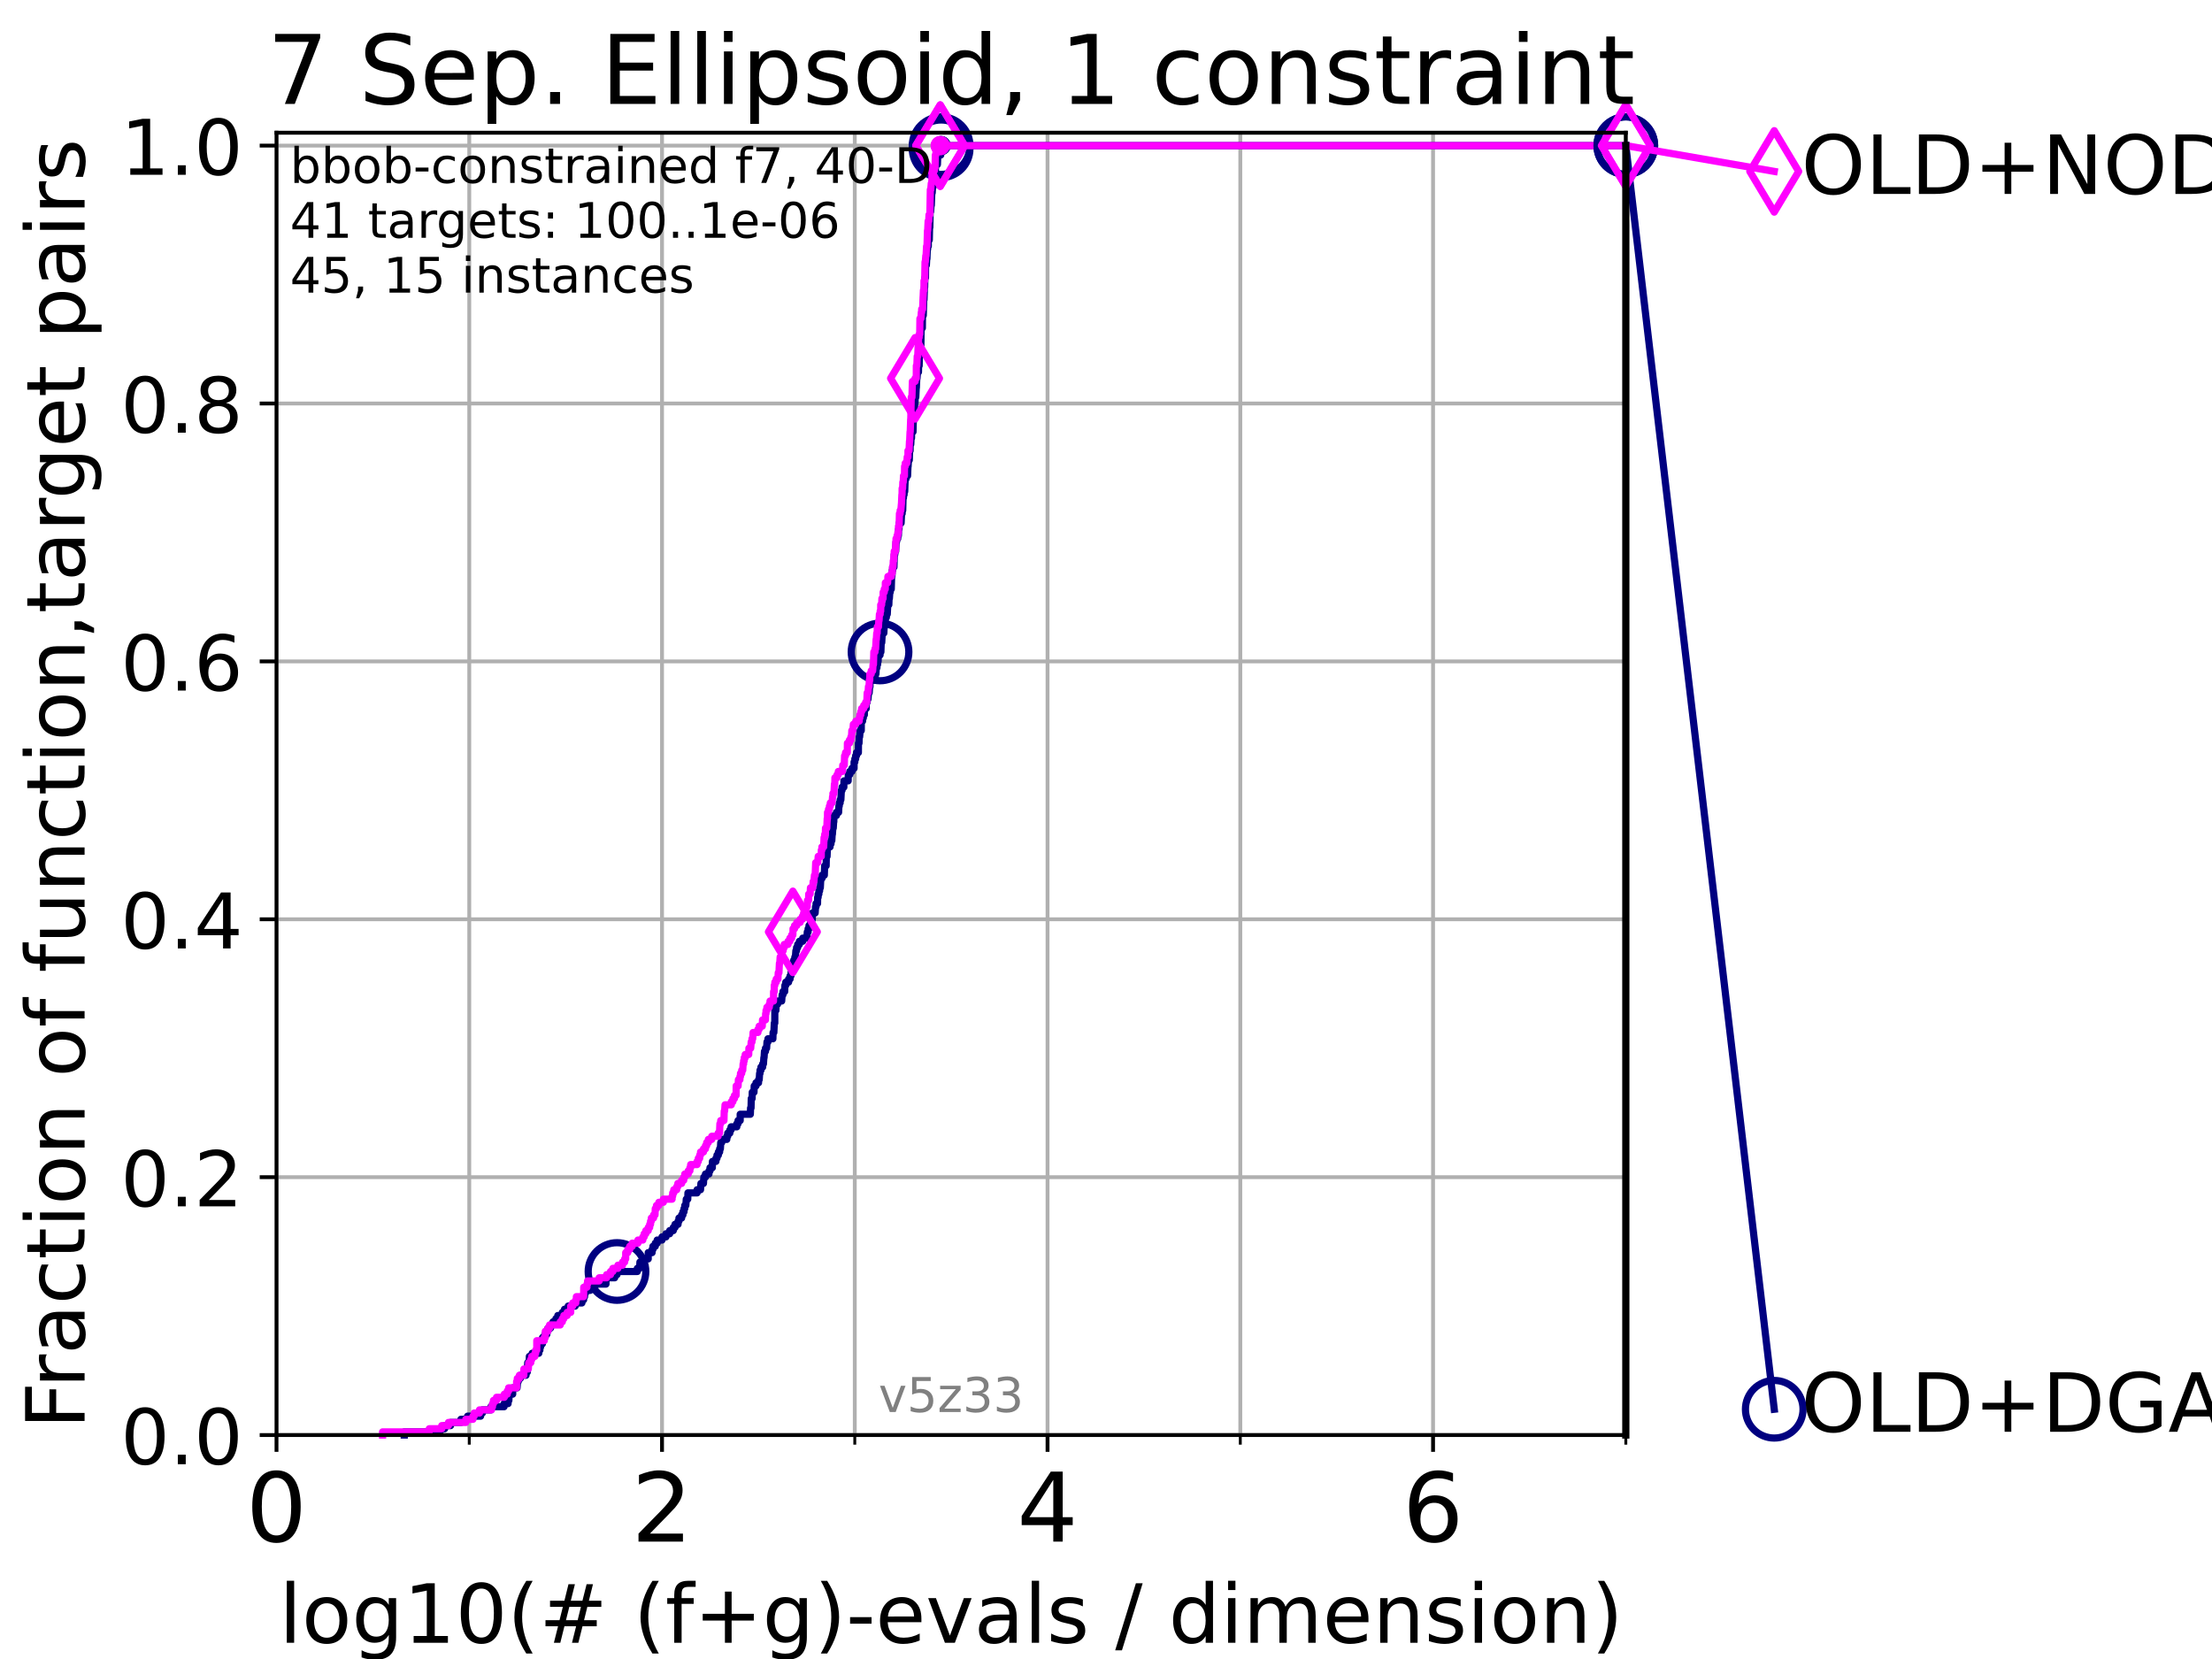 <?xml version="1.0" encoding="utf-8" standalone="no"?>
<!DOCTYPE svg PUBLIC "-//W3C//DTD SVG 1.1//EN"
  "http://www.w3.org/Graphics/SVG/1.1/DTD/svg11.dtd">
<!-- Created with matplotlib (https://matplotlib.org/) -->
<svg height="345.6pt" version="1.1" viewBox="0 0 460.8 345.6" width="460.8pt" xmlns="http://www.w3.org/2000/svg" xmlns:xlink="http://www.w3.org/1999/xlink">
 <defs>
  <style type="text/css">*{stroke-linecap:butt;stroke-linejoin:round;}</style>
 </defs>
 <g id="figure_1">
  <g id="patch_1">
   <path d="M 0 345.6 
L 460.8 345.6 
L 460.8 0 
L 0 0 
z
" style="fill:#ffffff;"/>
  </g>
  <g id="axes_1">
   <g id="patch_2">
    <path d="M 57.6 298.944 
L 338.688 298.944 
L 338.688 27.648 
L 57.6 27.648 
z
" style="fill:#ffffff;"/>
   </g>
   <g id="matplotlib.axis_1">
    <g id="xtick_1">
     <g id="line2d_1">
      <path clip-path="url(#pb5e44ad74b)" d="M 57.6 298.944 
L 57.6 27.648 
" style="fill:none;stroke:#b0b0b0;stroke-linecap:square;stroke-width:0.8;"/>
     </g>
     <g id="line2d_2">
      <defs>
       <path d="M 0 0 
L 0 3.5 
" id="mfea0d82924" style="stroke:#000000;stroke-width:0.8;"/>
      </defs>
      <g>
       <use style="stroke:#000000;stroke-width:0.8;" x="57.6" xlink:href="#mfea0d82924" y="298.944"/>
      </g>
     </g>
     <g id="text_1">
      <!-- 0 -->
      <g transform="translate(51.237 321.141)scale(0.2 -0.2)">
       <defs>
        <path d="M 31.781 66.406 
Q 24.172 66.406 20.328 58.906 
Q 16.5 51.422 16.5 36.375 
Q 16.5 21.391 20.328 13.891 
Q 24.172 6.391 31.781 6.391 
Q 39.453 6.391 43.281 13.891 
Q 47.125 21.391 47.125 36.375 
Q 47.125 51.422 43.281 58.906 
Q 39.453 66.406 31.781 66.406 
z
M 31.781 74.219 
Q 44.047 74.219 50.516 64.516 
Q 56.984 54.828 56.984 36.375 
Q 56.984 17.969 50.516 8.266 
Q 44.047 -1.422 31.781 -1.422 
Q 19.531 -1.422 13.062 8.266 
Q 6.594 17.969 6.594 36.375 
Q 6.594 54.828 13.062 64.516 
Q 19.531 74.219 31.781 74.219 
z
" id="DejaVuSans-48"/>
       </defs>
       <use xlink:href="#DejaVuSans-48"/>
      </g>
     </g>
    </g>
    <g id="xtick_2">
     <g id="line2d_3">
      <path clip-path="url(#pb5e44ad74b)" d="M 137.911 298.944 
L 137.911 27.648 
" style="fill:none;stroke:#b0b0b0;stroke-linecap:square;stroke-width:0.8;"/>
     </g>
     <g id="line2d_4">
      <g>
       <use style="stroke:#000000;stroke-width:0.8;" x="137.911" xlink:href="#mfea0d82924" y="298.944"/>
      </g>
     </g>
     <g id="text_2">
      <!-- 2 -->
      <g transform="translate(131.548 321.141)scale(0.2 -0.2)">
       <defs>
        <path d="M 19.188 8.297 
L 53.609 8.297 
L 53.609 0 
L 7.328 0 
L 7.328 8.297 
Q 12.938 14.109 22.625 23.891 
Q 32.328 33.688 34.812 36.531 
Q 39.547 41.844 41.422 45.531 
Q 43.312 49.219 43.312 52.781 
Q 43.312 58.594 39.234 62.25 
Q 35.156 65.922 28.609 65.922 
Q 23.969 65.922 18.812 64.312 
Q 13.672 62.703 7.812 59.422 
L 7.812 69.391 
Q 13.766 71.781 18.938 73 
Q 24.125 74.219 28.422 74.219 
Q 39.75 74.219 46.484 68.547 
Q 53.219 62.891 53.219 53.422 
Q 53.219 48.922 51.531 44.891 
Q 49.859 40.875 45.406 35.406 
Q 44.188 33.984 37.641 27.219 
Q 31.109 20.453 19.188 8.297 
z
" id="DejaVuSans-50"/>
       </defs>
       <use xlink:href="#DejaVuSans-50"/>
      </g>
     </g>
    </g>
    <g id="xtick_3">
     <g id="line2d_5">
      <path clip-path="url(#pb5e44ad74b)" d="M 218.222 298.944 
L 218.222 27.648 
" style="fill:none;stroke:#b0b0b0;stroke-linecap:square;stroke-width:0.8;"/>
     </g>
     <g id="line2d_6">
      <g>
       <use style="stroke:#000000;stroke-width:0.8;" x="218.222" xlink:href="#mfea0d82924" y="298.944"/>
      </g>
     </g>
     <g id="text_3">
      <!-- 4 -->
      <g transform="translate(211.859 321.141)scale(0.2 -0.2)">
       <defs>
        <path d="M 37.797 64.312 
L 12.891 25.391 
L 37.797 25.391 
z
M 35.203 72.906 
L 47.609 72.906 
L 47.609 25.391 
L 58.016 25.391 
L 58.016 17.188 
L 47.609 17.188 
L 47.609 0 
L 37.797 0 
L 37.797 17.188 
L 4.891 17.188 
L 4.891 26.703 
z
" id="DejaVuSans-52"/>
       </defs>
       <use xlink:href="#DejaVuSans-52"/>
      </g>
     </g>
    </g>
    <g id="xtick_4">
     <g id="line2d_7">
      <path clip-path="url(#pb5e44ad74b)" d="M 298.533 298.944 
L 298.533 27.648 
" style="fill:none;stroke:#b0b0b0;stroke-linecap:square;stroke-width:0.8;"/>
     </g>
     <g id="line2d_8">
      <g>
       <use style="stroke:#000000;stroke-width:0.8;" x="298.533" xlink:href="#mfea0d82924" y="298.944"/>
      </g>
     </g>
     <g id="text_4">
      <!-- 6 -->
      <g transform="translate(292.17 321.141)scale(0.2 -0.2)">
       <defs>
        <path d="M 33.016 40.375 
Q 26.375 40.375 22.484 35.828 
Q 18.609 31.297 18.609 23.391 
Q 18.609 15.531 22.484 10.953 
Q 26.375 6.391 33.016 6.391 
Q 39.656 6.391 43.531 10.953 
Q 47.406 15.531 47.406 23.391 
Q 47.406 31.297 43.531 35.828 
Q 39.656 40.375 33.016 40.375 
z
M 52.594 71.297 
L 52.594 62.312 
Q 48.875 64.062 45.094 64.984 
Q 41.312 65.922 37.594 65.922 
Q 27.828 65.922 22.672 59.328 
Q 17.531 52.734 16.797 39.406 
Q 19.672 43.656 24.016 45.922 
Q 28.375 48.188 33.594 48.188 
Q 44.578 48.188 50.953 41.516 
Q 57.328 34.859 57.328 23.391 
Q 57.328 12.156 50.688 5.359 
Q 44.047 -1.422 33.016 -1.422 
Q 20.359 -1.422 13.672 8.266 
Q 6.984 17.969 6.984 36.375 
Q 6.984 53.656 15.188 63.938 
Q 23.391 74.219 37.203 74.219 
Q 40.922 74.219 44.703 73.484 
Q 48.484 72.75 52.594 71.297 
z
" id="DejaVuSans-54"/>
       </defs>
       <use xlink:href="#DejaVuSans-54"/>
      </g>
     </g>
    </g>
    <g id="xtick_5">
     <g id="line2d_9">
      <path clip-path="url(#pb5e44ad74b)" d="M 97.755 298.944 
L 97.755 27.648 
" style="fill:none;stroke:#b0b0b0;stroke-linecap:square;stroke-width:0.8;"/>
     </g>
     <g id="line2d_10">
      <defs>
       <path d="M 0 0 
L 0 2 
" id="m3edfe0779f" style="stroke:#000000;stroke-width:0.6;"/>
      </defs>
      <g>
       <use style="stroke:#000000;stroke-width:0.6;" x="97.755" xlink:href="#m3edfe0779f" y="298.944"/>
      </g>
     </g>
    </g>
    <g id="xtick_6">
     <g id="line2d_11">
      <path clip-path="url(#pb5e44ad74b)" d="M 178.066 298.944 
L 178.066 27.648 
" style="fill:none;stroke:#b0b0b0;stroke-linecap:square;stroke-width:0.8;"/>
     </g>
     <g id="line2d_12">
      <g>
       <use style="stroke:#000000;stroke-width:0.6;" x="178.066" xlink:href="#m3edfe0779f" y="298.944"/>
      </g>
     </g>
    </g>
    <g id="xtick_7">
     <g id="line2d_13">
      <path clip-path="url(#pb5e44ad74b)" d="M 258.377 298.944 
L 258.377 27.648 
" style="fill:none;stroke:#b0b0b0;stroke-linecap:square;stroke-width:0.8;"/>
     </g>
     <g id="line2d_14">
      <g>
       <use style="stroke:#000000;stroke-width:0.6;" x="258.377" xlink:href="#m3edfe0779f" y="298.944"/>
      </g>
     </g>
    </g>
    <g id="xtick_8">
     <g id="line2d_15">
      <path clip-path="url(#pb5e44ad74b)" d="M 338.688 298.944 
L 338.688 27.648 
" style="fill:none;stroke:#b0b0b0;stroke-linecap:square;stroke-width:0.8;"/>
     </g>
     <g id="line2d_16">
      <g>
       <use style="stroke:#000000;stroke-width:0.6;" x="338.688" xlink:href="#m3edfe0779f" y="298.944"/>
      </g>
     </g>
    </g>
    <g id="text_5">
     <!-- log10(# (f+g)-evals / dimension) -->
     <g transform="translate(58.145 342.218)scale(0.17 -0.17)">
      <defs>
       <path d="M 9.422 75.984 
L 18.406 75.984 
L 18.406 0 
L 9.422 0 
z
" id="DejaVuSans-108"/>
       <path d="M 30.609 48.391 
Q 23.391 48.391 19.188 42.75 
Q 14.984 37.109 14.984 27.297 
Q 14.984 17.484 19.156 11.844 
Q 23.344 6.203 30.609 6.203 
Q 37.797 6.203 41.984 11.859 
Q 46.188 17.531 46.188 27.297 
Q 46.188 37.016 41.984 42.703 
Q 37.797 48.391 30.609 48.391 
z
M 30.609 56 
Q 42.328 56 49.016 48.375 
Q 55.719 40.766 55.719 27.297 
Q 55.719 13.875 49.016 6.219 
Q 42.328 -1.422 30.609 -1.422 
Q 18.844 -1.422 12.172 6.219 
Q 5.516 13.875 5.516 27.297 
Q 5.516 40.766 12.172 48.375 
Q 18.844 56 30.609 56 
z
" id="DejaVuSans-111"/>
       <path d="M 45.406 27.984 
Q 45.406 37.75 41.375 43.109 
Q 37.359 48.484 30.078 48.484 
Q 22.859 48.484 18.828 43.109 
Q 14.797 37.75 14.797 27.984 
Q 14.797 18.266 18.828 12.891 
Q 22.859 7.516 30.078 7.516 
Q 37.359 7.516 41.375 12.891 
Q 45.406 18.266 45.406 27.984 
z
M 54.391 6.781 
Q 54.391 -7.172 48.188 -13.984 
Q 42 -20.797 29.203 -20.797 
Q 24.469 -20.797 20.266 -20.094 
Q 16.062 -19.391 12.109 -17.922 
L 12.109 -9.188 
Q 16.062 -11.328 19.922 -12.344 
Q 23.781 -13.375 27.781 -13.375 
Q 36.625 -13.375 41.016 -8.766 
Q 45.406 -4.156 45.406 5.172 
L 45.406 9.625 
Q 42.625 4.781 38.281 2.391 
Q 33.938 0 27.875 0 
Q 17.828 0 11.672 7.656 
Q 5.516 15.328 5.516 27.984 
Q 5.516 40.672 11.672 48.328 
Q 17.828 56 27.875 56 
Q 33.938 56 38.281 53.609 
Q 42.625 51.219 45.406 46.391 
L 45.406 54.688 
L 54.391 54.688 
z
" id="DejaVuSans-103"/>
       <path d="M 12.406 8.297 
L 28.516 8.297 
L 28.516 63.922 
L 10.984 60.406 
L 10.984 69.391 
L 28.422 72.906 
L 38.281 72.906 
L 38.281 8.297 
L 54.391 8.297 
L 54.391 0 
L 12.406 0 
z
" id="DejaVuSans-49"/>
       <path d="M 31 75.875 
Q 24.469 64.656 21.281 53.656 
Q 18.109 42.672 18.109 31.391 
Q 18.109 20.125 21.312 9.062 
Q 24.516 -2 31 -13.188 
L 23.188 -13.188 
Q 15.875 -1.703 12.234 9.375 
Q 8.594 20.453 8.594 31.391 
Q 8.594 42.281 12.203 53.312 
Q 15.828 64.359 23.188 75.875 
z
" id="DejaVuSans-40"/>
       <path d="M 51.125 44 
L 36.922 44 
L 32.812 27.688 
L 47.125 27.688 
z
M 43.797 71.781 
L 38.719 51.516 
L 52.984 51.516 
L 58.109 71.781 
L 65.922 71.781 
L 60.891 51.516 
L 76.125 51.516 
L 76.125 44 
L 58.984 44 
L 54.984 27.688 
L 70.516 27.688 
L 70.516 20.219 
L 53.078 20.219 
L 48 0 
L 40.188 0 
L 45.219 20.219 
L 30.906 20.219 
L 25.875 0 
L 18.016 0 
L 23.094 20.219 
L 7.719 20.219 
L 7.719 27.688 
L 24.906 27.688 
L 29 44 
L 13.281 44 
L 13.281 51.516 
L 30.906 51.516 
L 35.891 71.781 
z
" id="DejaVuSans-35"/>
       <path id="DejaVuSans-32"/>
       <path d="M 37.109 75.984 
L 37.109 68.5 
L 28.516 68.5 
Q 23.688 68.5 21.797 66.547 
Q 19.922 64.594 19.922 59.516 
L 19.922 54.688 
L 34.719 54.688 
L 34.719 47.703 
L 19.922 47.703 
L 19.922 0 
L 10.891 0 
L 10.891 47.703 
L 2.297 47.703 
L 2.297 54.688 
L 10.891 54.688 
L 10.891 58.5 
Q 10.891 67.625 15.141 71.797 
Q 19.391 75.984 28.609 75.984 
z
" id="DejaVuSans-102"/>
       <path d="M 46 62.703 
L 46 35.5 
L 73.188 35.5 
L 73.188 27.203 
L 46 27.203 
L 46 0 
L 37.797 0 
L 37.797 27.203 
L 10.594 27.203 
L 10.594 35.5 
L 37.797 35.5 
L 37.797 62.703 
z
" id="DejaVuSans-43"/>
       <path d="M 8.016 75.875 
L 15.828 75.875 
Q 23.141 64.359 26.781 53.312 
Q 30.422 42.281 30.422 31.391 
Q 30.422 20.453 26.781 9.375 
Q 23.141 -1.703 15.828 -13.188 
L 8.016 -13.188 
Q 14.5 -2 17.703 9.062 
Q 20.906 20.125 20.906 31.391 
Q 20.906 42.672 17.703 53.656 
Q 14.5 64.656 8.016 75.875 
z
" id="DejaVuSans-41"/>
       <path d="M 4.891 31.391 
L 31.203 31.391 
L 31.203 23.391 
L 4.891 23.391 
z
" id="DejaVuSans-45"/>
       <path d="M 56.203 29.594 
L 56.203 25.203 
L 14.891 25.203 
Q 15.484 15.922 20.484 11.062 
Q 25.484 6.203 34.422 6.203 
Q 39.594 6.203 44.453 7.469 
Q 49.312 8.734 54.109 11.281 
L 54.109 2.781 
Q 49.266 0.734 44.188 -0.344 
Q 39.109 -1.422 33.891 -1.422 
Q 20.797 -1.422 13.156 6.188 
Q 5.516 13.812 5.516 26.812 
Q 5.516 40.234 12.766 48.109 
Q 20.016 56 32.328 56 
Q 43.359 56 49.781 48.891 
Q 56.203 41.797 56.203 29.594 
z
M 47.219 32.234 
Q 47.125 39.594 43.094 43.984 
Q 39.062 48.391 32.422 48.391 
Q 24.906 48.391 20.391 44.141 
Q 15.875 39.891 15.188 32.172 
z
" id="DejaVuSans-101"/>
       <path d="M 2.984 54.688 
L 12.5 54.688 
L 29.594 8.797 
L 46.688 54.688 
L 56.203 54.688 
L 35.688 0 
L 23.484 0 
z
" id="DejaVuSans-118"/>
       <path d="M 34.281 27.484 
Q 23.391 27.484 19.188 25 
Q 14.984 22.516 14.984 16.5 
Q 14.984 11.719 18.141 8.906 
Q 21.297 6.109 26.703 6.109 
Q 34.188 6.109 38.703 11.406 
Q 43.219 16.703 43.219 25.484 
L 43.219 27.484 
z
M 52.203 31.203 
L 52.203 0 
L 43.219 0 
L 43.219 8.297 
Q 40.141 3.328 35.547 0.953 
Q 30.953 -1.422 24.312 -1.422 
Q 15.922 -1.422 10.953 3.297 
Q 6 8.016 6 15.922 
Q 6 25.141 12.172 29.828 
Q 18.359 34.516 30.609 34.516 
L 43.219 34.516 
L 43.219 35.406 
Q 43.219 41.609 39.141 45 
Q 35.062 48.391 27.688 48.391 
Q 23 48.391 18.547 47.266 
Q 14.109 46.141 10.016 43.891 
L 10.016 52.203 
Q 14.938 54.109 19.578 55.047 
Q 24.219 56 28.609 56 
Q 40.484 56 46.344 49.844 
Q 52.203 43.703 52.203 31.203 
z
" id="DejaVuSans-97"/>
       <path d="M 44.281 53.078 
L 44.281 44.578 
Q 40.484 46.531 36.375 47.5 
Q 32.281 48.484 27.875 48.484 
Q 21.188 48.484 17.844 46.438 
Q 14.5 44.391 14.5 40.281 
Q 14.5 37.156 16.891 35.375 
Q 19.281 33.594 26.516 31.984 
L 29.594 31.297 
Q 39.156 29.25 43.188 25.516 
Q 47.219 21.781 47.219 15.094 
Q 47.219 7.469 41.188 3.016 
Q 35.156 -1.422 24.609 -1.422 
Q 20.219 -1.422 15.453 -0.562 
Q 10.688 0.297 5.422 2 
L 5.422 11.281 
Q 10.406 8.688 15.234 7.391 
Q 20.062 6.109 24.812 6.109 
Q 31.156 6.109 34.562 8.281 
Q 37.984 10.453 37.984 14.406 
Q 37.984 18.062 35.516 20.016 
Q 33.062 21.969 24.703 23.781 
L 21.578 24.516 
Q 13.234 26.266 9.516 29.906 
Q 5.812 33.547 5.812 39.891 
Q 5.812 47.609 11.281 51.797 
Q 16.75 56 26.812 56 
Q 31.781 56 36.172 55.266 
Q 40.578 54.547 44.281 53.078 
z
" id="DejaVuSans-115"/>
       <path d="M 25.391 72.906 
L 33.688 72.906 
L 8.297 -9.281 
L 0 -9.281 
z
" id="DejaVuSans-47"/>
       <path d="M 45.406 46.391 
L 45.406 75.984 
L 54.391 75.984 
L 54.391 0 
L 45.406 0 
L 45.406 8.203 
Q 42.578 3.328 38.25 0.953 
Q 33.938 -1.422 27.875 -1.422 
Q 17.969 -1.422 11.734 6.484 
Q 5.516 14.406 5.516 27.297 
Q 5.516 40.188 11.734 48.094 
Q 17.969 56 27.875 56 
Q 33.938 56 38.25 53.625 
Q 42.578 51.266 45.406 46.391 
z
M 14.797 27.297 
Q 14.797 17.391 18.875 11.75 
Q 22.953 6.109 30.078 6.109 
Q 37.203 6.109 41.297 11.75 
Q 45.406 17.391 45.406 27.297 
Q 45.406 37.203 41.297 42.844 
Q 37.203 48.484 30.078 48.484 
Q 22.953 48.484 18.875 42.844 
Q 14.797 37.203 14.797 27.297 
z
" id="DejaVuSans-100"/>
       <path d="M 9.422 54.688 
L 18.406 54.688 
L 18.406 0 
L 9.422 0 
z
M 9.422 75.984 
L 18.406 75.984 
L 18.406 64.594 
L 9.422 64.594 
z
" id="DejaVuSans-105"/>
       <path d="M 52 44.188 
Q 55.375 50.25 60.062 53.125 
Q 64.75 56 71.094 56 
Q 79.641 56 84.281 50.016 
Q 88.922 44.047 88.922 33.016 
L 88.922 0 
L 79.891 0 
L 79.891 32.719 
Q 79.891 40.578 77.094 44.375 
Q 74.312 48.188 68.609 48.188 
Q 61.625 48.188 57.562 43.547 
Q 53.516 38.922 53.516 30.906 
L 53.516 0 
L 44.484 0 
L 44.484 32.719 
Q 44.484 40.625 41.703 44.406 
Q 38.922 48.188 33.109 48.188 
Q 26.219 48.188 22.156 43.531 
Q 18.109 38.875 18.109 30.906 
L 18.109 0 
L 9.078 0 
L 9.078 54.688 
L 18.109 54.688 
L 18.109 46.188 
Q 21.188 51.219 25.484 53.609 
Q 29.781 56 35.688 56 
Q 41.656 56 45.828 52.969 
Q 50 49.953 52 44.188 
z
" id="DejaVuSans-109"/>
       <path d="M 54.891 33.016 
L 54.891 0 
L 45.906 0 
L 45.906 32.719 
Q 45.906 40.484 42.875 44.328 
Q 39.844 48.188 33.797 48.188 
Q 26.516 48.188 22.312 43.547 
Q 18.109 38.922 18.109 30.906 
L 18.109 0 
L 9.078 0 
L 9.078 54.688 
L 18.109 54.688 
L 18.109 46.188 
Q 21.344 51.125 25.703 53.562 
Q 30.078 56 35.797 56 
Q 45.219 56 50.047 50.172 
Q 54.891 44.344 54.891 33.016 
z
" id="DejaVuSans-110"/>
      </defs>
      <use xlink:href="#DejaVuSans-108"/>
      <use x="27.783" xlink:href="#DejaVuSans-111"/>
      <use x="88.965" xlink:href="#DejaVuSans-103"/>
      <use x="152.441" xlink:href="#DejaVuSans-49"/>
      <use x="216.064" xlink:href="#DejaVuSans-48"/>
      <use x="279.688" xlink:href="#DejaVuSans-40"/>
      <use x="318.701" xlink:href="#DejaVuSans-35"/>
      <use x="402.49" xlink:href="#DejaVuSans-32"/>
      <use x="434.277" xlink:href="#DejaVuSans-40"/>
      <use x="473.291" xlink:href="#DejaVuSans-102"/>
      <use x="508.496" xlink:href="#DejaVuSans-43"/>
      <use x="592.285" xlink:href="#DejaVuSans-103"/>
      <use x="655.762" xlink:href="#DejaVuSans-41"/>
      <use x="694.775" xlink:href="#DejaVuSans-45"/>
      <use x="730.859" xlink:href="#DejaVuSans-101"/>
      <use x="792.383" xlink:href="#DejaVuSans-118"/>
      <use x="851.562" xlink:href="#DejaVuSans-97"/>
      <use x="912.842" xlink:href="#DejaVuSans-108"/>
      <use x="940.625" xlink:href="#DejaVuSans-115"/>
      <use x="992.725" xlink:href="#DejaVuSans-32"/>
      <use x="1024.512" xlink:href="#DejaVuSans-47"/>
      <use x="1058.203" xlink:href="#DejaVuSans-32"/>
      <use x="1089.99" xlink:href="#DejaVuSans-100"/>
      <use x="1153.467" xlink:href="#DejaVuSans-105"/>
      <use x="1181.25" xlink:href="#DejaVuSans-109"/>
      <use x="1278.662" xlink:href="#DejaVuSans-101"/>
      <use x="1340.186" xlink:href="#DejaVuSans-110"/>
      <use x="1403.564" xlink:href="#DejaVuSans-115"/>
      <use x="1455.664" xlink:href="#DejaVuSans-105"/>
      <use x="1483.447" xlink:href="#DejaVuSans-111"/>
      <use x="1544.629" xlink:href="#DejaVuSans-110"/>
      <use x="1608.008" xlink:href="#DejaVuSans-41"/>
     </g>
    </g>
   </g>
   <g id="matplotlib.axis_2">
    <g id="ytick_1">
     <g id="line2d_17">
      <path clip-path="url(#pb5e44ad74b)" d="M 57.6 298.944 
L 338.688 298.944 
" style="fill:none;stroke:#b0b0b0;stroke-linecap:square;stroke-width:0.8;"/>
     </g>
     <g id="line2d_18">
      <defs>
       <path d="M 0 0 
L -3.5 0 
" id="m6cfd7836bf" style="stroke:#000000;stroke-width:0.8;"/>
      </defs>
      <g>
       <use style="stroke:#000000;stroke-width:0.8;" x="57.6" xlink:href="#m6cfd7836bf" y="298.944"/>
      </g>
     </g>
     <g id="text_6">
      <!-- 0.0 -->
      <g transform="translate(25.155 305.023)scale(0.16 -0.16)">
       <defs>
        <path d="M 10.688 12.406 
L 21 12.406 
L 21 0 
L 10.688 0 
z
" id="DejaVuSans-46"/>
       </defs>
       <use xlink:href="#DejaVuSans-48"/>
       <use x="63.623" xlink:href="#DejaVuSans-46"/>
       <use x="95.41" xlink:href="#DejaVuSans-48"/>
      </g>
     </g>
    </g>
    <g id="ytick_2">
     <g id="line2d_19">
      <path clip-path="url(#pb5e44ad74b)" d="M 57.6 245.222 
L 338.688 245.222 
" style="fill:none;stroke:#b0b0b0;stroke-linecap:square;stroke-width:0.8;"/>
     </g>
     <g id="line2d_20">
      <g>
       <use style="stroke:#000000;stroke-width:0.8;" x="57.6" xlink:href="#m6cfd7836bf" y="245.222"/>
      </g>
     </g>
     <g id="text_7">
      <!-- 0.2 -->
      <g transform="translate(25.155 251.301)scale(0.16 -0.16)">
       <use xlink:href="#DejaVuSans-48"/>
       <use x="63.623" xlink:href="#DejaVuSans-46"/>
       <use x="95.41" xlink:href="#DejaVuSans-50"/>
      </g>
     </g>
    </g>
    <g id="ytick_3">
     <g id="line2d_21">
      <path clip-path="url(#pb5e44ad74b)" d="M 57.6 191.5 
L 338.688 191.5 
" style="fill:none;stroke:#b0b0b0;stroke-linecap:square;stroke-width:0.8;"/>
     </g>
     <g id="line2d_22">
      <g>
       <use style="stroke:#000000;stroke-width:0.8;" x="57.6" xlink:href="#m6cfd7836bf" y="191.5"/>
      </g>
     </g>
     <g id="text_8">
      <!-- 0.4 -->
      <g transform="translate(25.155 197.579)scale(0.16 -0.16)">
       <use xlink:href="#DejaVuSans-48"/>
       <use x="63.623" xlink:href="#DejaVuSans-46"/>
       <use x="95.41" xlink:href="#DejaVuSans-52"/>
      </g>
     </g>
    </g>
    <g id="ytick_4">
     <g id="line2d_23">
      <path clip-path="url(#pb5e44ad74b)" d="M 57.6 137.778 
L 338.688 137.778 
" style="fill:none;stroke:#b0b0b0;stroke-linecap:square;stroke-width:0.8;"/>
     </g>
     <g id="line2d_24">
      <g>
       <use style="stroke:#000000;stroke-width:0.8;" x="57.6" xlink:href="#m6cfd7836bf" y="137.778"/>
      </g>
     </g>
     <g id="text_9">
      <!-- 0.6 -->
      <g transform="translate(25.155 143.857)scale(0.16 -0.16)">
       <use xlink:href="#DejaVuSans-48"/>
       <use x="63.623" xlink:href="#DejaVuSans-46"/>
       <use x="95.41" xlink:href="#DejaVuSans-54"/>
      </g>
     </g>
    </g>
    <g id="ytick_5">
     <g id="line2d_25">
      <path clip-path="url(#pb5e44ad74b)" d="M 57.6 84.056 
L 338.688 84.056 
" style="fill:none;stroke:#b0b0b0;stroke-linecap:square;stroke-width:0.8;"/>
     </g>
     <g id="line2d_26">
      <g>
       <use style="stroke:#000000;stroke-width:0.8;" x="57.6" xlink:href="#m6cfd7836bf" y="84.056"/>
      </g>
     </g>
     <g id="text_10">
      <!-- 0.8 -->
      <g transform="translate(25.155 90.135)scale(0.16 -0.16)">
       <defs>
        <path d="M 31.781 34.625 
Q 24.75 34.625 20.719 30.859 
Q 16.703 27.094 16.703 20.516 
Q 16.703 13.922 20.719 10.156 
Q 24.75 6.391 31.781 6.391 
Q 38.812 6.391 42.859 10.172 
Q 46.922 13.969 46.922 20.516 
Q 46.922 27.094 42.891 30.859 
Q 38.875 34.625 31.781 34.625 
z
M 21.922 38.812 
Q 15.578 40.375 12.031 44.719 
Q 8.5 49.078 8.5 55.328 
Q 8.5 64.062 14.719 69.141 
Q 20.953 74.219 31.781 74.219 
Q 42.672 74.219 48.875 69.141 
Q 55.078 64.062 55.078 55.328 
Q 55.078 49.078 51.531 44.719 
Q 48 40.375 41.703 38.812 
Q 48.828 37.156 52.797 32.312 
Q 56.781 27.484 56.781 20.516 
Q 56.781 9.906 50.312 4.234 
Q 43.844 -1.422 31.781 -1.422 
Q 19.734 -1.422 13.25 4.234 
Q 6.781 9.906 6.781 20.516 
Q 6.781 27.484 10.781 32.312 
Q 14.797 37.156 21.922 38.812 
z
M 18.312 54.391 
Q 18.312 48.734 21.844 45.562 
Q 25.391 42.391 31.781 42.391 
Q 38.141 42.391 41.719 45.562 
Q 45.312 48.734 45.312 54.391 
Q 45.312 60.062 41.719 63.234 
Q 38.141 66.406 31.781 66.406 
Q 25.391 66.406 21.844 63.234 
Q 18.312 60.062 18.312 54.391 
z
" id="DejaVuSans-56"/>
       </defs>
       <use xlink:href="#DejaVuSans-48"/>
       <use x="63.623" xlink:href="#DejaVuSans-46"/>
       <use x="95.41" xlink:href="#DejaVuSans-56"/>
      </g>
     </g>
    </g>
    <g id="ytick_6">
     <g id="line2d_27">
      <path clip-path="url(#pb5e44ad74b)" d="M 57.6 30.334 
L 338.688 30.334 
" style="fill:none;stroke:#b0b0b0;stroke-linecap:square;stroke-width:0.8;"/>
     </g>
     <g id="line2d_28">
      <g>
       <use style="stroke:#000000;stroke-width:0.8;" x="57.6" xlink:href="#m6cfd7836bf" y="30.334"/>
      </g>
     </g>
     <g id="text_11">
      <!-- 1.0 -->
      <g transform="translate(25.155 36.413)scale(0.16 -0.16)">
       <use xlink:href="#DejaVuSans-49"/>
       <use x="63.623" xlink:href="#DejaVuSans-46"/>
       <use x="95.41" xlink:href="#DejaVuSans-48"/>
      </g>
     </g>
    </g>
    <g id="text_12">
     <!-- Fraction of function,target pairs -->
     <g transform="translate(17.62 297.681)rotate(-90)scale(0.17 -0.17)">
      <defs>
       <path d="M 9.812 72.906 
L 51.703 72.906 
L 51.703 64.594 
L 19.672 64.594 
L 19.672 43.109 
L 48.578 43.109 
L 48.578 34.812 
L 19.672 34.812 
L 19.672 0 
L 9.812 0 
z
" id="DejaVuSans-70"/>
       <path d="M 41.109 46.297 
Q 39.594 47.172 37.812 47.578 
Q 36.031 48 33.891 48 
Q 26.266 48 22.188 43.047 
Q 18.109 38.094 18.109 28.812 
L 18.109 0 
L 9.078 0 
L 9.078 54.688 
L 18.109 54.688 
L 18.109 46.188 
Q 20.953 51.172 25.484 53.578 
Q 30.031 56 36.531 56 
Q 37.453 56 38.578 55.875 
Q 39.703 55.766 41.062 55.516 
z
" id="DejaVuSans-114"/>
       <path d="M 48.781 52.594 
L 48.781 44.188 
Q 44.969 46.297 41.141 47.344 
Q 37.312 48.391 33.406 48.391 
Q 24.656 48.391 19.812 42.844 
Q 14.984 37.312 14.984 27.297 
Q 14.984 17.281 19.812 11.734 
Q 24.656 6.203 33.406 6.203 
Q 37.312 6.203 41.141 7.25 
Q 44.969 8.297 48.781 10.406 
L 48.781 2.094 
Q 45.016 0.344 40.984 -0.531 
Q 36.969 -1.422 32.422 -1.422 
Q 20.062 -1.422 12.781 6.344 
Q 5.516 14.109 5.516 27.297 
Q 5.516 40.672 12.859 48.328 
Q 20.219 56 33.016 56 
Q 37.156 56 41.109 55.141 
Q 45.062 54.297 48.781 52.594 
z
" id="DejaVuSans-99"/>
       <path d="M 18.312 70.219 
L 18.312 54.688 
L 36.812 54.688 
L 36.812 47.703 
L 18.312 47.703 
L 18.312 18.016 
Q 18.312 11.328 20.141 9.422 
Q 21.969 7.516 27.594 7.516 
L 36.812 7.516 
L 36.812 0 
L 27.594 0 
Q 17.188 0 13.234 3.875 
Q 9.281 7.766 9.281 18.016 
L 9.281 47.703 
L 2.688 47.703 
L 2.688 54.688 
L 9.281 54.688 
L 9.281 70.219 
z
" id="DejaVuSans-116"/>
       <path d="M 8.5 21.578 
L 8.5 54.688 
L 17.484 54.688 
L 17.484 21.922 
Q 17.484 14.156 20.5 10.266 
Q 23.531 6.391 29.594 6.391 
Q 36.859 6.391 41.078 11.031 
Q 45.312 15.672 45.312 23.688 
L 45.312 54.688 
L 54.297 54.688 
L 54.297 0 
L 45.312 0 
L 45.312 8.406 
Q 42.047 3.422 37.719 1 
Q 33.406 -1.422 27.688 -1.422 
Q 18.266 -1.422 13.375 4.438 
Q 8.5 10.297 8.5 21.578 
z
M 31.109 56 
z
" id="DejaVuSans-117"/>
       <path d="M 11.719 12.406 
L 22.016 12.406 
L 22.016 4 
L 14.016 -11.625 
L 7.719 -11.625 
L 11.719 4 
z
" id="DejaVuSans-44"/>
       <path d="M 18.109 8.203 
L 18.109 -20.797 
L 9.078 -20.797 
L 9.078 54.688 
L 18.109 54.688 
L 18.109 46.391 
Q 20.953 51.266 25.266 53.625 
Q 29.594 56 35.594 56 
Q 45.562 56 51.781 48.094 
Q 58.016 40.188 58.016 27.297 
Q 58.016 14.406 51.781 6.484 
Q 45.562 -1.422 35.594 -1.422 
Q 29.594 -1.422 25.266 0.953 
Q 20.953 3.328 18.109 8.203 
z
M 48.688 27.297 
Q 48.688 37.203 44.609 42.844 
Q 40.531 48.484 33.406 48.484 
Q 26.266 48.484 22.188 42.844 
Q 18.109 37.203 18.109 27.297 
Q 18.109 17.391 22.188 11.75 
Q 26.266 6.109 33.406 6.109 
Q 40.531 6.109 44.609 11.75 
Q 48.688 17.391 48.688 27.297 
z
" id="DejaVuSans-112"/>
      </defs>
      <use xlink:href="#DejaVuSans-70"/>
      <use x="50.27" xlink:href="#DejaVuSans-114"/>
      <use x="91.383" xlink:href="#DejaVuSans-97"/>
      <use x="152.662" xlink:href="#DejaVuSans-99"/>
      <use x="207.643" xlink:href="#DejaVuSans-116"/>
      <use x="246.852" xlink:href="#DejaVuSans-105"/>
      <use x="274.635" xlink:href="#DejaVuSans-111"/>
      <use x="335.816" xlink:href="#DejaVuSans-110"/>
      <use x="399.195" xlink:href="#DejaVuSans-32"/>
      <use x="430.982" xlink:href="#DejaVuSans-111"/>
      <use x="492.164" xlink:href="#DejaVuSans-102"/>
      <use x="527.369" xlink:href="#DejaVuSans-32"/>
      <use x="559.156" xlink:href="#DejaVuSans-102"/>
      <use x="594.361" xlink:href="#DejaVuSans-117"/>
      <use x="657.74" xlink:href="#DejaVuSans-110"/>
      <use x="721.119" xlink:href="#DejaVuSans-99"/>
      <use x="776.1" xlink:href="#DejaVuSans-116"/>
      <use x="815.309" xlink:href="#DejaVuSans-105"/>
      <use x="843.092" xlink:href="#DejaVuSans-111"/>
      <use x="904.273" xlink:href="#DejaVuSans-110"/>
      <use x="967.652" xlink:href="#DejaVuSans-44"/>
      <use x="999.439" xlink:href="#DejaVuSans-116"/>
      <use x="1038.648" xlink:href="#DejaVuSans-97"/>
      <use x="1099.928" xlink:href="#DejaVuSans-114"/>
      <use x="1139.291" xlink:href="#DejaVuSans-103"/>
      <use x="1202.768" xlink:href="#DejaVuSans-101"/>
      <use x="1264.291" xlink:href="#DejaVuSans-116"/>
      <use x="1303.5" xlink:href="#DejaVuSans-32"/>
      <use x="1335.287" xlink:href="#DejaVuSans-112"/>
      <use x="1398.764" xlink:href="#DejaVuSans-97"/>
      <use x="1460.043" xlink:href="#DejaVuSans-105"/>
      <use x="1487.826" xlink:href="#DejaVuSans-114"/>
      <use x="1528.939" xlink:href="#DejaVuSans-115"/>
     </g>
    </g>
   </g>
   <g id="line2d_29">
    <defs>
     <path d="M 0 1.5 
C 0.398 1.5 0.779 1.342 1.061 1.061 
C 1.342 0.779 1.5 0.398 1.5 0 
C 1.5 -0.398 1.342 -0.779 1.061 -1.061 
C 0.779 -1.342 0.398 -1.5 0 -1.5 
C -0.398 -1.5 -0.779 -1.342 -1.061 -1.061 
C -1.342 -0.779 -1.5 -0.398 -1.5 0 
C -1.5 0.398 -1.342 0.779 -1.061 1.061 
C -0.779 1.342 -0.398 1.5 0 1.5 
z
" id="m0693fa2069" style="stroke:#000080;"/>
    </defs>
    <g>
     <use style="fill:#000080;stroke:#000080;" x="196.054" xlink:href="#m0693fa2069" y="30.334"/>
     <use style="fill:#000080;stroke:#000080;" x="196.054" xlink:href="#m0693fa2069" y="30.334"/>
    </g>
   </g>
   <g id="line2d_30">
    <path d="M 84.213 298.944 
L 84.213 298.289 
L 91.659 298.289 
L 91.659 297.634 
L 92.622 297.634 
L 92.622 296.979 
L 93.864 296.979 
L 93.864 296.323 
L 96.015 296.323 
L 96.015 295.668 
L 97.403 295.668 
L 97.403 295.013 
L 100.117 295.013 
L 100.117 294.358 
L 100.493 294.358 
L 100.493 293.703 
L 102.264 293.703 
L 102.264 293.048 
L 105 293.048 
L 105 292.393 
L 105.843 292.393 
L 105.843 291.737 
L 106.006 291.737 
L 106.061 290.427 
L 106.803 290.427 
L 106.803 289.117 
L 107.713 289.117 
L 107.811 287.807 
L 107.957 287.807 
L 107.957 287.151 
L 108.389 287.151 
L 108.389 286.496 
L 109.58 286.496 
L 109.58 285.841 
L 109.843 285.841 
L 109.93 283.876 
L 110.231 283.876 
L 110.274 282.565 
L 110.86 282.565 
L 110.86 281.91 
L 112.243 281.91 
L 112.243 281.255 
L 112.469 281.255 
L 112.469 280.6 
L 112.619 280.6 
L 112.619 279.945 
L 112.987 279.945 
L 113.023 278.634 
L 113.489 278.634 
L 113.489 277.979 
L 113.908 277.979 
L 113.908 277.324 
L 114.148 277.324 
L 114.148 276.669 
L 114.685 276.669 
L 114.685 276.014 
L 115.206 276.014 
L 115.206 275.359 
L 115.804 275.359 
L 115.804 274.704 
L 116.203 274.704 
L 116.203 274.048 
L 117.145 274.048 
L 117.145 273.393 
L 117.598 273.393 
L 117.598 272.738 
L 118.364 272.738 
L 118.364 272.083 
L 119.826 272.083 
L 119.826 271.428 
L 121.219 271.428 
L 121.219 270.773 
L 121.579 270.773 
L 121.579 270.118 
L 121.778 270.118 
L 121.778 269.462 
L 121.931 269.462 
L 121.931 268.807 
L 122.948 268.807 
L 122.948 268.152 
L 123.908 268.152 
L 123.908 267.497 
L 126.236 267.497 
L 126.236 266.187 
L 128.047 266.187 
L 128.047 265.532 
L 128.531 265.532 
L 128.531 264.876 
L 132.766 264.876 
L 132.766 264.221 
L 133.239 264.221 
L 133.307 262.911 
L 134.106 262.911 
L 134.106 262.256 
L 135.036 262.256 
L 135.036 260.946 
L 135.839 260.946 
L 135.839 260.29 
L 136.015 260.29 
L 136.015 259.635 
L 136.504 259.635 
L 136.504 258.98 
L 136.906 258.98 
L 136.906 258.325 
L 137.911 258.325 
L 137.911 257.67 
L 138.728 257.67 
L 138.728 257.015 
L 139.509 257.015 
L 139.509 256.36 
L 140.257 256.36 
L 140.257 255.704 
L 140.619 255.704 
L 140.619 255.049 
L 141.25 255.049 
L 141.25 254.394 
L 141.436 254.394 
L 141.436 253.739 
L 141.997 253.739 
L 141.997 253.084 
L 142.264 253.084 
L 142.264 252.429 
L 142.493 252.429 
L 142.493 251.773 
L 142.647 251.773 
L 142.647 251.118 
L 142.871 251.118 
L 142.963 249.808 
L 143.273 249.808 
L 143.312 248.498 
L 145.213 248.498 
L 145.213 247.843 
L 145.932 247.843 
L 146.014 246.532 
L 146.543 246.532 
L 146.623 245.222 
L 146.958 245.222 
L 146.958 244.567 
L 147.69 244.567 
L 147.69 243.912 
L 147.903 243.912 
L 147.903 243.257 
L 148.392 243.257 
L 148.412 241.946 
L 149.141 241.946 
L 149.141 241.291 
L 149.359 241.291 
L 149.359 240.636 
L 149.647 240.636 
L 149.647 239.981 
L 149.911 239.981 
L 149.911 239.326 
L 150.068 239.326 
L 150.142 238.015 
L 150.344 238.015 
L 150.344 237.36 
L 151.405 237.36 
L 151.405 236.705 
L 151.597 236.705 
L 151.597 236.05 
L 152.037 236.05 
L 152.037 235.395 
L 152.295 235.395 
L 152.295 234.74 
L 153.488 234.74 
L 153.488 234.085 
L 153.75 234.085 
L 153.75 233.429 
L 154.195 233.429 
L 154.195 232.119 
L 156.309 232.119 
L 156.358 230.809 
L 156.455 230.809 
L 156.503 228.843 
L 156.679 228.843 
L 156.709 227.533 
L 157.07 227.533 
L 157.116 226.223 
L 157.483 226.223 
L 157.483 225.568 
L 158.02 225.568 
L 158.02 224.912 
L 158.157 224.912 
L 158.239 223.602 
L 158.326 223.602 
L 158.326 222.947 
L 158.522 222.947 
L 158.522 222.292 
L 158.879 222.292 
L 158.879 221.637 
L 159.038 221.637 
L 159.129 220.326 
L 159.17 220.326 
L 159.253 219.016 
L 159.462 219.016 
L 159.462 218.361 
L 159.698 218.361 
L 159.778 217.051 
L 159.976 217.051 
L 159.976 216.396 
L 161.008 216.396 
L 161.045 215.085 
L 161.208 215.085 
L 161.302 213.12 
L 161.4 213.12 
L 161.411 210.499 
L 161.634 210.499 
L 161.699 209.189 
L 161.991 209.189 
L 161.991 208.534 
L 162.838 208.534 
L 162.936 207.224 
L 163.103 207.224 
L 163.103 206.568 
L 163.461 206.568 
L 163.512 205.258 
L 163.689 205.258 
L 163.689 204.603 
L 164.28 204.603 
L 164.28 203.948 
L 164.585 203.948 
L 164.585 203.293 
L 164.765 203.293 
L 164.825 201.982 
L 165.003 201.982 
L 165.062 200.672 
L 165.353 200.672 
L 165.353 200.017 
L 165.583 200.017 
L 165.583 199.362 
L 165.697 199.362 
L 165.794 198.052 
L 165.94 198.052 
L 165.94 197.396 
L 166.173 197.396 
L 166.173 196.741 
L 166.528 196.741 
L 166.528 196.086 
L 167.22 196.086 
L 167.22 195.431 
L 168.077 195.431 
L 168.177 194.121 
L 168.349 194.121 
L 168.349 193.465 
L 168.528 193.465 
L 168.528 192.81 
L 168.831 192.81 
L 168.831 192.155 
L 169.069 192.155 
L 169.069 191.5 
L 169.216 191.5 
L 169.219 190.19 
L 169.811 190.19 
L 169.895 188.879 
L 169.998 188.879 
L 169.998 188.224 
L 170.308 188.224 
L 170.33 186.914 
L 170.435 186.914 
L 170.435 186.259 
L 170.586 186.259 
L 170.586 185.604 
L 170.738 185.604 
L 170.738 184.949 
L 170.887 184.949 
L 170.988 182.983 
L 171.238 182.983 
L 171.238 182.328 
L 171.722 182.328 
L 171.786 180.363 
L 172.101 180.363 
L 172.143 178.397 
L 172.294 178.397 
L 172.37 176.432 
L 172.909 176.432 
L 172.909 175.777 
L 173.114 175.777 
L 173.114 175.121 
L 173.28 175.121 
L 173.358 173.811 
L 173.399 173.811 
L 173.499 172.501 
L 173.582 172.501 
L 173.662 171.191 
L 173.697 171.191 
L 173.723 169.88 
L 174.244 169.88 
L 174.244 169.225 
L 174.695 169.225 
L 174.758 167.915 
L 174.832 167.915 
L 174.832 167.26 
L 175.017 167.26 
L 175.017 166.604 
L 175.17 166.604 
L 175.27 164.639 
L 175.413 164.639 
L 175.413 163.984 
L 175.789 163.984 
L 175.805 162.674 
L 176.688 162.674 
L 176.713 161.363 
L 177.022 161.363 
L 177.022 160.708 
L 177.477 160.708 
L 177.477 160.053 
L 177.919 160.053 
L 177.922 158.743 
L 178.075 158.743 
L 178.075 158.088 
L 178.248 158.088 
L 178.248 157.432 
L 178.423 157.432 
L 178.423 156.777 
L 178.817 156.777 
L 178.836 154.812 
L 178.95 154.812 
L 178.99 153.502 
L 179.075 153.502 
L 179.183 152.191 
L 179.416 152.191 
L 179.427 150.226 
L 179.69 150.226 
L 179.69 149.571 
L 179.844 149.571 
L 179.844 148.916 
L 180.061 148.916 
L 180.067 147.605 
L 180.449 147.605 
L 180.449 146.295 
L 180.643 146.295 
L 180.643 145.64 
L 180.82 145.64 
L 180.916 144.33 
L 181.068 144.33 
L 181.156 143.019 
L 181.239 143.019 
L 181.241 141.709 
L 181.994 141.709 
L 181.994 141.054 
L 182.316 141.054 
L 182.316 140.399 
L 182.469 140.399 
L 182.553 139.088 
L 182.684 139.088 
L 182.684 138.433 
L 182.816 138.433 
L 182.816 137.778 
L 182.931 137.778 
L 182.966 136.468 
L 183.328 136.468 
L 183.328 135.813 
L 183.507 135.813 
L 183.572 133.847 
L 183.683 133.847 
L 183.788 131.882 
L 184.122 131.882 
L 184.188 130.571 
L 184.279 130.571 
L 184.279 129.916 
L 184.418 129.916 
L 184.445 128.606 
L 184.647 128.606 
L 184.647 127.951 
L 184.832 127.951 
L 184.939 125.985 
L 185.159 125.985 
L 185.209 124.675 
L 185.272 124.675 
L 185.36 123.365 
L 185.452 123.365 
L 185.452 122.71 
L 185.666 122.71 
L 185.739 120.089 
L 185.804 120.089 
L 185.876 118.779 
L 185.964 118.779 
L 185.964 118.124 
L 186.228 118.124 
L 186.306 115.503 
L 186.406 115.503 
L 186.406 114.848 
L 186.581 114.848 
L 186.673 112.883 
L 186.763 112.883 
L 186.763 112.227 
L 187.005 112.227 
L 187.005 111.572 
L 187.153 111.572 
L 187.191 110.262 
L 187.279 110.262 
L 187.331 108.952 
L 187.718 108.952 
L 187.813 106.986 
L 187.937 106.986 
L 187.937 106.331 
L 188.05 106.331 
L 188.122 103.71 
L 188.209 103.71 
L 188.209 103.055 
L 188.34 103.055 
L 188.34 102.4 
L 188.465 102.4 
L 188.572 99.78 
L 188.731 99.78 
L 188.731 99.124 
L 189.061 99.124 
L 189.145 97.159 
L 189.176 97.159 
L 189.246 95.849 
L 189.422 95.849 
L 189.481 93.883 
L 189.594 93.883 
L 189.607 92.573 
L 189.726 92.573 
L 189.793 91.263 
L 189.885 91.263 
L 189.903 89.952 
L 190.197 89.952 
L 190.267 87.332 
L 190.335 87.332 
L 190.335 86.677 
L 190.474 86.677 
L 190.549 84.056 
L 190.602 84.056 
L 190.667 82.746 
L 190.773 82.746 
L 190.869 80.78 
L 190.892 80.78 
L 190.982 78.815 
L 191.034 78.815 
L 191.138 77.505 
L 191.335 77.505 
L 191.359 76.194 
L 191.476 76.194 
L 191.565 72.263 
L 191.831 72.263 
L 191.892 68.333 
L 192.143 68.333 
L 192.168 65.712 
L 192.337 65.712 
L 192.428 62.436 
L 192.489 62.436 
L 192.584 59.816 
L 192.625 59.816 
L 192.661 57.85 
L 192.791 57.85 
L 192.814 55.23 
L 192.98 55.23 
L 193.047 53.919 
L 193.094 53.919 
L 193.177 51.954 
L 193.233 51.954 
L 193.233 51.299 
L 193.383 51.299 
L 193.383 49.988 
L 193.589 49.988 
L 193.643 47.368 
L 193.706 47.368 
L 193.764 44.092 
L 193.861 44.092 
L 193.957 42.782 
L 194.006 42.782 
L 194.113 40.161 
L 194.192 40.161 
L 194.27 38.851 
L 194.418 38.851 
L 194.487 36.886 
L 194.7 36.886 
L 194.786 35.575 
L 194.87 35.575 
L 194.87 34.265 
L 195.282 34.265 
L 195.361 32.3 
L 195.972 32.3 
L 196.054 30.334 
L 338.688 30.334 
L 338.688 30.334 
" style="fill:none;stroke:#000080;stroke-linecap:square;stroke-width:1.5;"/>
   </g>
   <g id="line2d_31">
    <defs>
     <path d="M 0 6 
C 1.591 6 3.117 5.368 4.243 4.243 
C 5.368 3.117 6 1.591 6 0 
C 6 -1.591 5.368 -3.117 4.243 -4.243 
C 3.117 -5.368 1.591 -6 0 -6 
C -1.591 -6 -3.117 -5.368 -4.243 -4.243 
C -5.368 -3.117 -6 -1.591 -6 0 
C -6 1.591 -5.368 3.117 -4.243 4.243 
C -3.117 5.368 -1.591 6 0 6 
z
" id="m5b6b2e0d3d" style="stroke:#000080;stroke-width:1.5;"/>
    </defs>
    <g>
     <use style="fill-opacity:0;stroke:#000080;stroke-width:1.5;" x="128.531" xlink:href="#m5b6b2e0d3d" y="264.876"/>
     <use style="fill-opacity:0;stroke:#000080;stroke-width:1.5;" x="183.328" xlink:href="#m5b6b2e0d3d" y="135.813"/>
     <use style="fill-opacity:0;stroke:#000080;stroke-width:1.5;" x="196.054" xlink:href="#m5b6b2e0d3d" y="30.989"/>
     <use style="fill-opacity:0;stroke:#000080;stroke-width:1.5;" x="196.054" xlink:href="#m5b6b2e0d3d" y="30.334"/>
     <use style="fill-opacity:0;stroke:#000080;stroke-width:1.5;" x="338.688" xlink:href="#m5b6b2e0d3d" y="30.334"/>
    </g>
   </g>
   <g id="line2d_32">
    <path style="fill:none;stroke:#000080;stroke-linecap:square;stroke-width:1.5;"/>
    <g/>
   </g>
   <g id="line2d_33">
    <defs>
     <path d="M 0 1.5 
C 0.398 1.5 0.779 1.342 1.061 1.061 
C 1.342 0.779 1.5 0.398 1.5 0 
C 1.5 -0.398 1.342 -0.779 1.061 -1.061 
C 0.779 -1.342 0.398 -1.5 0 -1.5 
C -0.398 -1.5 -0.779 -1.342 -1.061 -1.061 
C -1.342 -0.779 -1.5 -0.398 -1.5 0 
C -1.5 0.398 -1.342 0.779 -1.061 1.061 
C -0.779 1.342 -0.398 1.5 0 1.5 
z
" id="m8d734a718d" style="stroke:#ff00ff;"/>
    </defs>
    <g>
     <use style="fill:#ff00ff;stroke:#ff00ff;" x="195.869" xlink:href="#m8d734a718d" y="30.334"/>
     <use style="fill:#ff00ff;stroke:#ff00ff;" x="195.869" xlink:href="#m8d734a718d" y="30.334"/>
    </g>
   </g>
   <g id="line2d_34">
    <path d="M 79.695 298.944 
L 79.695 298.289 
L 89.419 298.289 
L 89.419 297.634 
L 92.027 297.634 
L 92.027 296.979 
L 93.422 296.979 
L 93.422 296.323 
L 97.044 296.323 
L 97.044 295.668 
L 98.523 295.668 
L 98.523 295.013 
L 98.772 295.013 
L 98.772 294.358 
L 99.887 294.358 
L 99.887 293.703 
L 102.398 293.703 
L 102.398 293.048 
L 102.597 293.048 
L 102.597 292.393 
L 102.794 292.393 
L 102.794 291.737 
L 103.435 291.737 
L 103.435 291.082 
L 105.057 291.082 
L 105.057 290.427 
L 105.677 290.427 
L 105.677 289.772 
L 105.952 289.772 
L 105.952 289.117 
L 107.614 289.117 
L 107.614 287.807 
L 107.762 287.807 
L 107.762 287.151 
L 108.199 287.151 
L 108.199 286.496 
L 109.132 286.496 
L 109.132 285.186 
L 110.06 285.186 
L 110.146 283.876 
L 110.569 283.876 
L 110.569 283.22 
L 110.777 283.22 
L 110.777 282.565 
L 111.426 282.565 
L 111.426 281.91 
L 111.585 281.91 
L 111.585 281.255 
L 111.82 281.255 
L 111.82 279.29 
L 113.383 279.29 
L 113.383 278.634 
L 113.595 278.634 
L 113.595 277.324 
L 114.148 277.324 
L 114.148 276.669 
L 114.486 276.669 
L 114.486 276.014 
L 116.71 276.014 
L 116.71 275.359 
L 117.145 275.359 
L 117.145 274.704 
L 117.458 274.704 
L 117.458 274.048 
L 118.149 274.048 
L 118.149 273.393 
L 118.891 273.393 
L 118.891 272.083 
L 119.301 272.083 
L 119.301 271.428 
L 119.948 271.428 
L 119.948 270.773 
L 120.07 270.773 
L 120.07 270.118 
L 121.579 270.118 
L 121.601 268.152 
L 122.277 268.152 
L 122.277 267.497 
L 122.405 267.497 
L 122.405 266.842 
L 124.818 266.842 
L 124.818 266.187 
L 126.372 266.187 
L 126.372 265.532 
L 127.181 265.532 
L 127.181 264.876 
L 127.674 264.876 
L 127.674 264.221 
L 128.724 264.221 
L 128.724 263.566 
L 129.686 263.566 
L 129.686 262.911 
L 130.128 262.911 
L 130.128 262.256 
L 130.345 262.256 
L 130.345 260.946 
L 130.77 260.946 
L 130.77 260.29 
L 131.185 260.29 
L 131.185 259.635 
L 131.691 259.635 
L 131.691 258.98 
L 132.894 258.98 
L 132.894 258.325 
L 133.91 258.325 
L 133.91 257.67 
L 134.193 257.67 
L 134.193 257.015 
L 134.535 257.015 
L 134.535 256.36 
L 135.036 256.36 
L 135.036 255.704 
L 135.341 255.704 
L 135.341 255.049 
L 135.522 255.049 
L 135.522 254.394 
L 135.682 254.394 
L 135.682 253.739 
L 136.151 253.739 
L 136.151 253.084 
L 136.457 253.084 
L 136.504 251.773 
L 136.757 251.773 
L 136.757 251.118 
L 137.253 251.118 
L 137.253 250.463 
L 138.188 250.463 
L 138.188 249.808 
L 140.011 249.808 
L 140.011 249.153 
L 140.135 249.153 
L 140.135 248.498 
L 140.363 248.498 
L 140.363 247.843 
L 140.974 247.843 
L 140.974 247.187 
L 141.206 247.187 
L 141.206 246.532 
L 141.997 246.532 
L 141.997 245.877 
L 142.433 245.877 
L 142.433 245.222 
L 142.647 245.222 
L 142.647 244.567 
L 143.369 244.567 
L 143.369 243.912 
L 143.716 243.912 
L 143.716 243.257 
L 143.878 243.257 
L 143.878 242.601 
L 145.213 242.601 
L 145.213 241.946 
L 145.469 241.946 
L 145.469 241.291 
L 145.755 241.291 
L 145.755 240.636 
L 145.932 240.636 
L 145.932 239.981 
L 146.549 239.981 
L 146.549 239.326 
L 146.958 239.326 
L 146.958 238.671 
L 147.206 238.671 
L 147.206 238.015 
L 147.56 238.015 
L 147.56 237.36 
L 148.268 237.36 
L 148.268 236.705 
L 149.598 236.705 
L 149.598 236.05 
L 149.885 236.05 
L 149.968 234.085 
L 150.138 234.085 
L 150.138 233.429 
L 150.816 233.429 
L 150.87 231.464 
L 150.949 231.464 
L 151.04 230.154 
L 152.345 230.154 
L 152.345 229.499 
L 152.677 229.499 
L 152.677 228.843 
L 153.003 228.843 
L 153.003 228.188 
L 153.341 228.188 
L 153.359 226.223 
L 153.764 226.223 
L 153.82 224.912 
L 154.14 224.912 
L 154.14 224.257 
L 154.256 224.257 
L 154.256 223.602 
L 154.514 223.602 
L 154.514 222.947 
L 154.728 222.947 
L 154.801 221.637 
L 154.91 221.637 
L 154.91 220.982 
L 155.038 220.982 
L 155.038 220.326 
L 155.242 220.326 
L 155.242 219.671 
L 155.975 219.671 
L 156.009 218.361 
L 156.388 218.361 
L 156.485 217.051 
L 156.652 217.051 
L 156.652 216.396 
L 156.8 216.396 
L 156.883 215.085 
L 157.887 215.085 
L 157.887 214.43 
L 158.144 214.43 
L 158.144 213.775 
L 158.795 213.775 
L 158.845 212.465 
L 159.457 212.465 
L 159.497 211.154 
L 159.575 211.154 
L 159.575 210.499 
L 159.756 210.499 
L 159.756 209.844 
L 160.249 209.844 
L 160.249 209.189 
L 160.409 209.189 
L 160.409 208.534 
L 161.133 208.534 
L 161.153 206.568 
L 161.291 206.568 
L 161.291 205.258 
L 161.418 205.258 
L 161.418 204.603 
L 161.699 204.603 
L 161.699 203.948 
L 162.054 203.948 
L 162.122 202.638 
L 162.267 202.638 
L 162.364 200.672 
L 162.434 200.672 
L 162.52 199.362 
L 162.871 199.362 
L 162.946 198.052 
L 163.142 198.052 
L 163.142 197.396 
L 163.364 197.396 
L 163.364 196.741 
L 164.164 196.741 
L 164.164 196.086 
L 164.545 196.086 
L 164.545 195.431 
L 164.914 195.431 
L 164.914 194.776 
L 165.17 194.776 
L 165.201 193.465 
L 165.519 193.465 
L 165.519 192.81 
L 165.98 192.81 
L 165.98 192.155 
L 166.689 192.155 
L 166.689 191.5 
L 167.165 191.5 
L 167.165 190.845 
L 167.409 190.845 
L 167.409 190.19 
L 167.93 190.19 
L 167.931 188.879 
L 168.153 188.879 
L 168.208 187.569 
L 168.435 187.569 
L 168.467 186.259 
L 168.758 186.259 
L 168.829 184.949 
L 169.308 184.949 
L 169.392 183.638 
L 169.556 183.638 
L 169.662 182.328 
L 169.819 182.328 
L 169.92 179.707 
L 170.349 179.707 
L 170.447 178.397 
L 171.081 178.397 
L 171.093 177.087 
L 171.217 177.087 
L 171.217 176.432 
L 171.588 176.432 
L 171.666 174.466 
L 171.801 174.466 
L 171.801 173.811 
L 171.941 173.811 
L 171.963 172.501 
L 172.24 172.501 
L 172.316 170.535 
L 172.379 170.535 
L 172.388 169.225 
L 172.595 169.225 
L 172.595 168.57 
L 172.785 168.57 
L 172.785 167.915 
L 172.965 167.915 
L 172.965 167.26 
L 173.33 167.26 
L 173.439 165.949 
L 173.514 165.949 
L 173.514 165.294 
L 173.72 165.294 
L 173.823 163.329 
L 173.907 163.329 
L 173.927 162.018 
L 174.383 162.018 
L 174.383 161.363 
L 174.639 161.363 
L 174.639 160.708 
L 175.502 160.708 
L 175.567 159.398 
L 175.877 159.398 
L 175.945 157.432 
L 176.138 157.432 
L 176.138 156.777 
L 176.509 156.777 
L 176.532 154.812 
L 176.957 154.812 
L 176.957 154.157 
L 177.257 154.157 
L 177.257 153.502 
L 177.383 153.502 
L 177.45 152.191 
L 177.667 152.191 
L 177.771 150.881 
L 178.274 150.881 
L 178.274 150.226 
L 178.991 150.226 
L 178.991 149.571 
L 179.117 149.571 
L 179.117 148.916 
L 179.315 148.916 
L 179.315 148.26 
L 179.487 148.26 
L 179.487 147.605 
L 179.929 147.605 
L 179.929 146.95 
L 180.331 146.95 
L 180.331 146.295 
L 180.569 146.295 
L 180.649 144.33 
L 180.829 144.33 
L 180.915 143.019 
L 181.04 143.019 
L 181.097 141.709 
L 181.181 141.709 
L 181.206 140.399 
L 181.485 140.399 
L 181.485 139.743 
L 181.792 139.743 
L 181.872 138.433 
L 181.958 138.433 
L 182.033 135.813 
L 182.273 135.813 
L 182.273 135.157 
L 182.406 135.157 
L 182.512 133.192 
L 182.558 133.192 
L 182.64 131.882 
L 182.733 131.882 
L 182.759 130.571 
L 183.003 130.571 
L 183.069 129.261 
L 183.126 129.261 
L 183.196 127.951 
L 183.355 127.951 
L 183.355 127.296 
L 183.467 127.296 
L 183.47 125.985 
L 183.662 125.985 
L 183.719 124.675 
L 183.957 124.675 
L 183.974 123.365 
L 184.207 123.365 
L 184.207 122.71 
L 184.421 122.71 
L 184.435 121.399 
L 184.911 121.399 
L 184.971 120.089 
L 185.684 120.089 
L 185.684 119.434 
L 185.87 119.434 
L 185.925 118.124 
L 186.033 118.124 
L 186.089 116.813 
L 186.164 116.813 
L 186.221 115.503 
L 186.28 115.503 
L 186.28 114.848 
L 186.535 114.848 
L 186.606 112.883 
L 186.654 112.883 
L 186.654 112.227 
L 186.878 112.227 
L 186.878 111.572 
L 187.03 111.572 
L 187.03 110.917 
L 187.148 110.917 
L 187.168 109.607 
L 187.296 109.607 
L 187.369 106.986 
L 187.52 106.986 
L 187.52 106.331 
L 187.663 106.331 
L 187.772 105.021 
L 187.784 105.021 
L 187.878 103.055 
L 187.913 103.055 
L 187.929 101.745 
L 188.027 101.745 
L 188.079 100.435 
L 188.158 100.435 
L 188.211 99.124 
L 188.411 99.124 
L 188.44 97.159 
L 188.571 97.159 
L 188.571 96.504 
L 188.893 96.504 
L 188.989 95.194 
L 189.144 95.194 
L 189.144 93.883 
L 189.37 93.883 
L 189.461 91.918 
L 189.496 91.918 
L 189.581 89.952 
L 189.614 89.952 
L 189.709 87.332 
L 189.731 87.332 
L 189.825 82.746 
L 189.975 82.746 
L 190.066 79.47 
L 190.619 79.47 
L 190.619 78.815 
L 190.878 78.815 
L 190.887 76.194 
L 190.995 76.194 
L 191.071 74.229 
L 191.182 74.229 
L 191.255 72.263 
L 191.321 72.263 
L 191.35 70.298 
L 191.467 70.298 
L 191.467 69.643 
L 191.591 69.643 
L 191.637 66.367 
L 191.837 66.367 
L 191.925 65.057 
L 191.999 65.057 
L 191.999 64.402 
L 192.193 64.402 
L 192.301 61.781 
L 192.31 61.781 
L 192.366 60.471 
L 192.476 60.471 
L 192.484 58.505 
L 192.636 58.505 
L 192.698 54.575 
L 192.76 54.575 
L 192.861 53.264 
L 192.915 53.264 
L 193.021 51.299 
L 193.107 51.299 
L 193.211 48.023 
L 193.252 48.023 
L 193.345 46.058 
L 193.465 46.058 
L 193.529 44.747 
L 193.709 44.747 
L 193.803 39.506 
L 193.89 39.506 
L 194.001 38.196 
L 194.098 38.196 
L 194.178 36.23 
L 194.386 36.23 
L 194.386 35.575 
L 194.636 35.575 
L 194.636 34.92 
L 194.787 34.92 
L 194.847 32.3 
L 194.942 32.3 
L 195.022 30.989 
L 195.869 30.989 
L 195.869 30.334 
L 338.688 30.334 
L 338.688 30.334 
" style="fill:none;stroke:#ff00ff;stroke-linecap:square;stroke-width:1.5;"/>
   </g>
   <g id="line2d_35">
    <defs>
     <path d="M -0 8.485 
L 5.091 0 
L 0 -8.485 
L -5.091 -0 
z
" id="md97bba3db3" style="stroke:#ff00ff;stroke-linejoin:miter;stroke-width:1.5;"/>
    </defs>
    <g>
     <use style="fill-opacity:0;stroke:#ff00ff;stroke-linejoin:miter;stroke-width:1.5;" x="165.17" xlink:href="#md97bba3db3" y="194.121"/>
     <use style="fill-opacity:0;stroke:#ff00ff;stroke-linejoin:miter;stroke-width:1.5;" x="190.619" xlink:href="#md97bba3db3" y="78.815"/>
     <use style="fill-opacity:0;stroke:#ff00ff;stroke-linejoin:miter;stroke-width:1.5;" x="195.869" xlink:href="#md97bba3db3" y="30.334"/>
     <use style="fill-opacity:0;stroke:#ff00ff;stroke-linejoin:miter;stroke-width:1.5;" x="195.869" xlink:href="#md97bba3db3" y="30.334"/>
     <use style="fill-opacity:0;stroke:#ff00ff;stroke-linejoin:miter;stroke-width:1.5;" x="338.688" xlink:href="#md97bba3db3" y="30.334"/>
    </g>
   </g>
   <g id="line2d_36">
    <path style="fill:none;stroke:#ff00ff;stroke-linecap:square;stroke-width:1.5;"/>
    <g/>
   </g>
   <g id="line2d_37">
    <path d="M 338.688 30.334 
L 369.608 293.572 
" style="fill:none;stroke:#000080;stroke-linecap:square;stroke-width:1.5;"/>
    <g>
     <use style="fill-opacity:0;stroke:#000080;stroke-width:1.5;" x="338.688" xlink:href="#m5b6b2e0d3d" y="30.334"/>
     <use style="fill-opacity:0;stroke:#000080;stroke-width:1.5;" x="369.608" xlink:href="#m5b6b2e0d3d" y="293.572"/>
    </g>
   </g>
   <g id="line2d_38">
    <path d="M 338.688 30.334 
L 369.608 35.706 
" style="fill:none;stroke:#ff00ff;stroke-linecap:square;stroke-width:1.5;"/>
    <g>
     <use style="fill-opacity:0;stroke:#ff00ff;stroke-linejoin:miter;stroke-width:1.5;" x="338.688" xlink:href="#md97bba3db3" y="30.334"/>
     <use style="fill-opacity:0;stroke:#ff00ff;stroke-linejoin:miter;stroke-width:1.5;" x="369.608" xlink:href="#md97bba3db3" y="35.706"/>
    </g>
   </g>
   <g id="line2d_39">
    <path d="M 338.688 298.944 
L 338.688 30.334 
" style="fill:none;stroke:#000000;stroke-linecap:square;stroke-width:1.5;"/>
   </g>
   <g id="patch_3">
    <path d="M 57.6 298.944 
L 57.6 27.648 
" style="fill:none;stroke:#000000;stroke-linecap:square;stroke-linejoin:miter;stroke-width:0.8;"/>
   </g>
   <g id="patch_4">
    <path d="M 338.688 298.944 
L 338.688 27.648 
" style="fill:none;stroke:#000000;stroke-linecap:square;stroke-linejoin:miter;stroke-width:0.8;"/>
   </g>
   <g id="patch_5">
    <path d="M 57.6 298.944 
L 338.688 298.944 
" style="fill:none;stroke:#000000;stroke-linecap:square;stroke-linejoin:miter;stroke-width:0.8;"/>
   </g>
   <g id="patch_6">
    <path d="M 57.6 27.648 
L 338.688 27.648 
" style="fill:none;stroke:#000000;stroke-linecap:square;stroke-linejoin:miter;stroke-width:0.8;"/>
   </g>
   <g id="text_13">
    <!-- OLD+DGAM -->
    <g transform="translate(375.229 298.263)scale(0.17 -0.17)">
     <defs>
      <path d="M 39.406 66.219 
Q 28.656 66.219 22.328 58.203 
Q 16.016 50.203 16.016 36.375 
Q 16.016 22.609 22.328 14.594 
Q 28.656 6.594 39.406 6.594 
Q 50.141 6.594 56.422 14.594 
Q 62.703 22.609 62.703 36.375 
Q 62.703 50.203 56.422 58.203 
Q 50.141 66.219 39.406 66.219 
z
M 39.406 74.219 
Q 54.734 74.219 63.906 63.938 
Q 73.094 53.656 73.094 36.375 
Q 73.094 19.141 63.906 8.859 
Q 54.734 -1.422 39.406 -1.422 
Q 24.031 -1.422 14.812 8.828 
Q 5.609 19.094 5.609 36.375 
Q 5.609 53.656 14.812 63.938 
Q 24.031 74.219 39.406 74.219 
z
" id="DejaVuSans-79"/>
      <path d="M 9.812 72.906 
L 19.672 72.906 
L 19.672 8.297 
L 55.172 8.297 
L 55.172 0 
L 9.812 0 
z
" id="DejaVuSans-76"/>
      <path d="M 19.672 64.797 
L 19.672 8.109 
L 31.594 8.109 
Q 46.688 8.109 53.688 14.938 
Q 60.688 21.781 60.688 36.531 
Q 60.688 51.172 53.688 57.984 
Q 46.688 64.797 31.594 64.797 
z
M 9.812 72.906 
L 30.078 72.906 
Q 51.266 72.906 61.172 64.094 
Q 71.094 55.281 71.094 36.531 
Q 71.094 17.672 61.125 8.828 
Q 51.172 0 30.078 0 
L 9.812 0 
z
" id="DejaVuSans-68"/>
      <path d="M 59.516 10.406 
L 59.516 29.984 
L 43.406 29.984 
L 43.406 38.094 
L 69.281 38.094 
L 69.281 6.781 
Q 63.578 2.734 56.688 0.656 
Q 49.812 -1.422 42 -1.422 
Q 24.906 -1.422 15.25 8.562 
Q 5.609 18.562 5.609 36.375 
Q 5.609 54.25 15.25 64.234 
Q 24.906 74.219 42 74.219 
Q 49.125 74.219 55.547 72.453 
Q 61.969 70.703 67.391 67.281 
L 67.391 56.781 
Q 61.922 61.422 55.766 63.766 
Q 49.609 66.109 42.828 66.109 
Q 29.438 66.109 22.719 58.641 
Q 16.016 51.172 16.016 36.375 
Q 16.016 21.625 22.719 14.156 
Q 29.438 6.688 42.828 6.688 
Q 48.047 6.688 52.141 7.594 
Q 56.25 8.5 59.516 10.406 
z
" id="DejaVuSans-71"/>
      <path d="M 34.188 63.188 
L 20.797 26.906 
L 47.609 26.906 
z
M 28.609 72.906 
L 39.797 72.906 
L 67.578 0 
L 57.328 0 
L 50.688 18.703 
L 17.828 18.703 
L 11.188 0 
L 0.781 0 
z
" id="DejaVuSans-65"/>
      <path d="M 9.812 72.906 
L 24.516 72.906 
L 43.109 23.297 
L 61.812 72.906 
L 76.516 72.906 
L 76.516 0 
L 66.891 0 
L 66.891 64.016 
L 48.094 14.016 
L 38.188 14.016 
L 19.391 64.016 
L 19.391 0 
L 9.812 0 
z
" id="DejaVuSans-77"/>
     </defs>
     <use xlink:href="#DejaVuSans-79"/>
     <use x="78.711" xlink:href="#DejaVuSans-76"/>
     <use x="134.424" xlink:href="#DejaVuSans-68"/>
     <use x="211.426" xlink:href="#DejaVuSans-43"/>
     <use x="295.215" xlink:href="#DejaVuSans-68"/>
     <use x="372.217" xlink:href="#DejaVuSans-71"/>
     <use x="449.707" xlink:href="#DejaVuSans-65"/>
     <use x="518.115" xlink:href="#DejaVuSans-77"/>
    </g>
   </g>
   <g id="text_14">
    <!-- OLD+NODGA -->
    <g transform="translate(375.229 40.397)scale(0.17 -0.17)">
     <defs>
      <path d="M 9.812 72.906 
L 23.094 72.906 
L 55.422 11.922 
L 55.422 72.906 
L 64.984 72.906 
L 64.984 0 
L 51.703 0 
L 19.391 60.984 
L 19.391 0 
L 9.812 0 
z
" id="DejaVuSans-78"/>
     </defs>
     <use xlink:href="#DejaVuSans-79"/>
     <use x="78.711" xlink:href="#DejaVuSans-76"/>
     <use x="134.424" xlink:href="#DejaVuSans-68"/>
     <use x="211.426" xlink:href="#DejaVuSans-43"/>
     <use x="295.215" xlink:href="#DejaVuSans-78"/>
     <use x="370.02" xlink:href="#DejaVuSans-79"/>
     <use x="448.73" xlink:href="#DejaVuSans-68"/>
     <use x="525.732" xlink:href="#DejaVuSans-71"/>
     <use x="603.223" xlink:href="#DejaVuSans-65"/>
    </g>
   </g>
   <g id="text_15">
    <!-- bbob-constrained f7, 40-D -->
    <g transform="translate(60.411 38.111)scale(0.102 -0.102)">
     <defs>
      <path d="M 48.688 27.297 
Q 48.688 37.203 44.609 42.844 
Q 40.531 48.484 33.406 48.484 
Q 26.266 48.484 22.188 42.844 
Q 18.109 37.203 18.109 27.297 
Q 18.109 17.391 22.188 11.75 
Q 26.266 6.109 33.406 6.109 
Q 40.531 6.109 44.609 11.75 
Q 48.688 17.391 48.688 27.297 
z
M 18.109 46.391 
Q 20.953 51.266 25.266 53.625 
Q 29.594 56 35.594 56 
Q 45.562 56 51.781 48.094 
Q 58.016 40.188 58.016 27.297 
Q 58.016 14.406 51.781 6.484 
Q 45.562 -1.422 35.594 -1.422 
Q 29.594 -1.422 25.266 0.953 
Q 20.953 3.328 18.109 8.203 
L 18.109 0 
L 9.078 0 
L 9.078 75.984 
L 18.109 75.984 
z
" id="DejaVuSans-98"/>
      <path d="M 8.203 72.906 
L 55.078 72.906 
L 55.078 68.703 
L 28.609 0 
L 18.312 0 
L 43.219 64.594 
L 8.203 64.594 
z
" id="DejaVuSans-55"/>
     </defs>
     <use xlink:href="#DejaVuSans-98"/>
     <use x="63.477" xlink:href="#DejaVuSans-98"/>
     <use x="126.953" xlink:href="#DejaVuSans-111"/>
     <use x="188.135" xlink:href="#DejaVuSans-98"/>
     <use x="251.611" xlink:href="#DejaVuSans-45"/>
     <use x="287.695" xlink:href="#DejaVuSans-99"/>
     <use x="342.676" xlink:href="#DejaVuSans-111"/>
     <use x="403.857" xlink:href="#DejaVuSans-110"/>
     <use x="467.236" xlink:href="#DejaVuSans-115"/>
     <use x="519.336" xlink:href="#DejaVuSans-116"/>
     <use x="558.545" xlink:href="#DejaVuSans-114"/>
     <use x="599.658" xlink:href="#DejaVuSans-97"/>
     <use x="660.938" xlink:href="#DejaVuSans-105"/>
     <use x="688.721" xlink:href="#DejaVuSans-110"/>
     <use x="752.1" xlink:href="#DejaVuSans-101"/>
     <use x="813.623" xlink:href="#DejaVuSans-100"/>
     <use x="877.1" xlink:href="#DejaVuSans-32"/>
     <use x="908.887" xlink:href="#DejaVuSans-102"/>
     <use x="944.092" xlink:href="#DejaVuSans-55"/>
     <use x="1007.715" xlink:href="#DejaVuSans-44"/>
     <use x="1039.502" xlink:href="#DejaVuSans-32"/>
     <use x="1071.289" xlink:href="#DejaVuSans-52"/>
     <use x="1134.912" xlink:href="#DejaVuSans-48"/>
     <use x="1198.535" xlink:href="#DejaVuSans-45"/>
     <use x="1234.619" xlink:href="#DejaVuSans-68"/>
    </g>
    <!-- 41 targets: 100..1e-06 -->
    <g transform="translate(60.411 49.533)scale(0.102 -0.102)">
     <defs>
      <path d="M 11.719 12.406 
L 22.016 12.406 
L 22.016 0 
L 11.719 0 
z
M 11.719 51.703 
L 22.016 51.703 
L 22.016 39.312 
L 11.719 39.312 
z
" id="DejaVuSans-58"/>
     </defs>
     <use xlink:href="#DejaVuSans-52"/>
     <use x="63.623" xlink:href="#DejaVuSans-49"/>
     <use x="127.246" xlink:href="#DejaVuSans-32"/>
     <use x="159.033" xlink:href="#DejaVuSans-116"/>
     <use x="198.242" xlink:href="#DejaVuSans-97"/>
     <use x="259.521" xlink:href="#DejaVuSans-114"/>
     <use x="298.885" xlink:href="#DejaVuSans-103"/>
     <use x="362.361" xlink:href="#DejaVuSans-101"/>
     <use x="423.885" xlink:href="#DejaVuSans-116"/>
     <use x="463.094" xlink:href="#DejaVuSans-115"/>
     <use x="515.193" xlink:href="#DejaVuSans-58"/>
     <use x="548.885" xlink:href="#DejaVuSans-32"/>
     <use x="580.672" xlink:href="#DejaVuSans-49"/>
     <use x="644.295" xlink:href="#DejaVuSans-48"/>
     <use x="707.918" xlink:href="#DejaVuSans-48"/>
     <use x="771.541" xlink:href="#DejaVuSans-46"/>
     <use x="803.328" xlink:href="#DejaVuSans-46"/>
     <use x="835.115" xlink:href="#DejaVuSans-49"/>
     <use x="898.738" xlink:href="#DejaVuSans-101"/>
     <use x="960.262" xlink:href="#DejaVuSans-45"/>
     <use x="996.346" xlink:href="#DejaVuSans-48"/>
     <use x="1059.969" xlink:href="#DejaVuSans-54"/>
    </g>
    <!-- 45, 15 instances -->
    <g transform="translate(60.411 60.955)scale(0.102 -0.102)">
     <defs>
      <path d="M 10.797 72.906 
L 49.516 72.906 
L 49.516 64.594 
L 19.828 64.594 
L 19.828 46.734 
Q 21.969 47.469 24.109 47.828 
Q 26.266 48.188 28.422 48.188 
Q 40.625 48.188 47.75 41.5 
Q 54.891 34.812 54.891 23.391 
Q 54.891 11.625 47.562 5.094 
Q 40.234 -1.422 26.906 -1.422 
Q 22.312 -1.422 17.547 -0.641 
Q 12.797 0.141 7.719 1.703 
L 7.719 11.625 
Q 12.109 9.234 16.797 8.062 
Q 21.484 6.891 26.703 6.891 
Q 35.156 6.891 40.078 11.328 
Q 45.016 15.766 45.016 23.391 
Q 45.016 31 40.078 35.438 
Q 35.156 39.891 26.703 39.891 
Q 22.75 39.891 18.812 39.016 
Q 14.891 38.141 10.797 36.281 
z
" id="DejaVuSans-53"/>
     </defs>
     <use xlink:href="#DejaVuSans-52"/>
     <use x="63.623" xlink:href="#DejaVuSans-53"/>
     <use x="127.246" xlink:href="#DejaVuSans-44"/>
     <use x="159.033" xlink:href="#DejaVuSans-32"/>
     <use x="190.82" xlink:href="#DejaVuSans-49"/>
     <use x="254.443" xlink:href="#DejaVuSans-53"/>
     <use x="318.066" xlink:href="#DejaVuSans-32"/>
     <use x="349.854" xlink:href="#DejaVuSans-105"/>
     <use x="377.637" xlink:href="#DejaVuSans-110"/>
     <use x="441.016" xlink:href="#DejaVuSans-115"/>
     <use x="493.115" xlink:href="#DejaVuSans-116"/>
     <use x="532.324" xlink:href="#DejaVuSans-97"/>
     <use x="593.604" xlink:href="#DejaVuSans-110"/>
     <use x="656.982" xlink:href="#DejaVuSans-99"/>
     <use x="711.963" xlink:href="#DejaVuSans-101"/>
     <use x="773.486" xlink:href="#DejaVuSans-115"/>
    </g>
   </g>
   <g id="text_16">
    <!-- v5z33 -->
    <g style="fill:#808080;" transform="translate(183.017 294.151)scale(0.1 -0.1)">
     <defs>
      <path d="M 5.516 54.688 
L 48.188 54.688 
L 48.188 46.484 
L 14.406 7.172 
L 48.188 7.172 
L 48.188 0 
L 4.297 0 
L 4.297 8.203 
L 38.094 47.516 
L 5.516 47.516 
z
" id="DejaVuSans-122"/>
      <path d="M 40.578 39.312 
Q 47.656 37.797 51.625 33 
Q 55.609 28.219 55.609 21.188 
Q 55.609 10.406 48.188 4.484 
Q 40.766 -1.422 27.094 -1.422 
Q 22.516 -1.422 17.656 -0.516 
Q 12.797 0.391 7.625 2.203 
L 7.625 11.719 
Q 11.719 9.328 16.594 8.109 
Q 21.484 6.891 26.812 6.891 
Q 36.078 6.891 40.938 10.547 
Q 45.797 14.203 45.797 21.188 
Q 45.797 27.641 41.281 31.266 
Q 36.766 34.906 28.719 34.906 
L 20.219 34.906 
L 20.219 43.016 
L 29.109 43.016 
Q 36.375 43.016 40.234 45.922 
Q 44.094 48.828 44.094 54.297 
Q 44.094 59.906 40.109 62.906 
Q 36.141 65.922 28.719 65.922 
Q 24.656 65.922 20.016 65.031 
Q 15.375 64.156 9.812 62.312 
L 9.812 71.094 
Q 15.438 72.656 20.344 73.438 
Q 25.25 74.219 29.594 74.219 
Q 40.828 74.219 47.359 69.109 
Q 53.906 64.016 53.906 55.328 
Q 53.906 49.266 50.438 45.094 
Q 46.969 40.922 40.578 39.312 
z
" id="DejaVuSans-51"/>
     </defs>
     <use xlink:href="#DejaVuSans-118"/>
     <use x="59.18" xlink:href="#DejaVuSans-53"/>
     <use x="122.803" xlink:href="#DejaVuSans-122"/>
     <use x="175.293" xlink:href="#DejaVuSans-51"/>
     <use x="238.916" xlink:href="#DejaVuSans-51"/>
    </g>
   </g>
   <g id="text_17">
    <!-- 7 Sep. Ellipsoid, 1 constraint -->
    <g transform="translate(55.685 21.648)scale(0.2 -0.2)">
     <defs>
      <path d="M 53.516 70.516 
L 53.516 60.891 
Q 47.906 63.578 42.922 64.891 
Q 37.938 66.219 33.297 66.219 
Q 25.25 66.219 20.875 63.094 
Q 16.5 59.969 16.5 54.203 
Q 16.5 49.359 19.406 46.891 
Q 22.312 44.438 30.422 42.922 
L 36.375 41.703 
Q 47.406 39.594 52.656 34.297 
Q 57.906 29 57.906 20.125 
Q 57.906 9.516 50.797 4.047 
Q 43.703 -1.422 29.984 -1.422 
Q 24.812 -1.422 18.969 -0.25 
Q 13.141 0.922 6.891 3.219 
L 6.891 13.375 
Q 12.891 10.016 18.656 8.297 
Q 24.422 6.594 29.984 6.594 
Q 38.422 6.594 43.016 9.906 
Q 47.609 13.234 47.609 19.391 
Q 47.609 24.75 44.312 27.781 
Q 41.016 30.812 33.5 32.328 
L 27.484 33.5 
Q 16.453 35.688 11.516 40.375 
Q 6.594 45.062 6.594 53.422 
Q 6.594 63.094 13.406 68.656 
Q 20.219 74.219 32.172 74.219 
Q 37.312 74.219 42.625 73.281 
Q 47.953 72.359 53.516 70.516 
z
" id="DejaVuSans-83"/>
      <path d="M 9.812 72.906 
L 55.906 72.906 
L 55.906 64.594 
L 19.672 64.594 
L 19.672 43.016 
L 54.391 43.016 
L 54.391 34.719 
L 19.672 34.719 
L 19.672 8.297 
L 56.781 8.297 
L 56.781 0 
L 9.812 0 
z
" id="DejaVuSans-69"/>
     </defs>
     <use xlink:href="#DejaVuSans-55"/>
     <use x="63.623" xlink:href="#DejaVuSans-32"/>
     <use x="95.41" xlink:href="#DejaVuSans-83"/>
     <use x="158.887" xlink:href="#DejaVuSans-101"/>
     <use x="220.41" xlink:href="#DejaVuSans-112"/>
     <use x="283.887" xlink:href="#DejaVuSans-46"/>
     <use x="315.674" xlink:href="#DejaVuSans-32"/>
     <use x="347.461" xlink:href="#DejaVuSans-69"/>
     <use x="410.645" xlink:href="#DejaVuSans-108"/>
     <use x="438.428" xlink:href="#DejaVuSans-108"/>
     <use x="466.211" xlink:href="#DejaVuSans-105"/>
     <use x="493.994" xlink:href="#DejaVuSans-112"/>
     <use x="557.471" xlink:href="#DejaVuSans-115"/>
     <use x="609.57" xlink:href="#DejaVuSans-111"/>
     <use x="670.752" xlink:href="#DejaVuSans-105"/>
     <use x="698.535" xlink:href="#DejaVuSans-100"/>
     <use x="762.012" xlink:href="#DejaVuSans-44"/>
     <use x="793.799" xlink:href="#DejaVuSans-32"/>
     <use x="825.586" xlink:href="#DejaVuSans-49"/>
     <use x="889.209" xlink:href="#DejaVuSans-32"/>
     <use x="920.996" xlink:href="#DejaVuSans-99"/>
     <use x="975.977" xlink:href="#DejaVuSans-111"/>
     <use x="1037.158" xlink:href="#DejaVuSans-110"/>
     <use x="1100.537" xlink:href="#DejaVuSans-115"/>
     <use x="1152.637" xlink:href="#DejaVuSans-116"/>
     <use x="1191.846" xlink:href="#DejaVuSans-114"/>
     <use x="1232.959" xlink:href="#DejaVuSans-97"/>
     <use x="1294.238" xlink:href="#DejaVuSans-105"/>
     <use x="1322.021" xlink:href="#DejaVuSans-110"/>
     <use x="1385.4" xlink:href="#DejaVuSans-116"/>
    </g>
   </g>
  </g>
 </g>
 <defs>
  <clipPath id="pb5e44ad74b">
   <rect height="271.296" width="281.088" x="57.6" y="27.648"/>
  </clipPath>
 </defs>
</svg>
